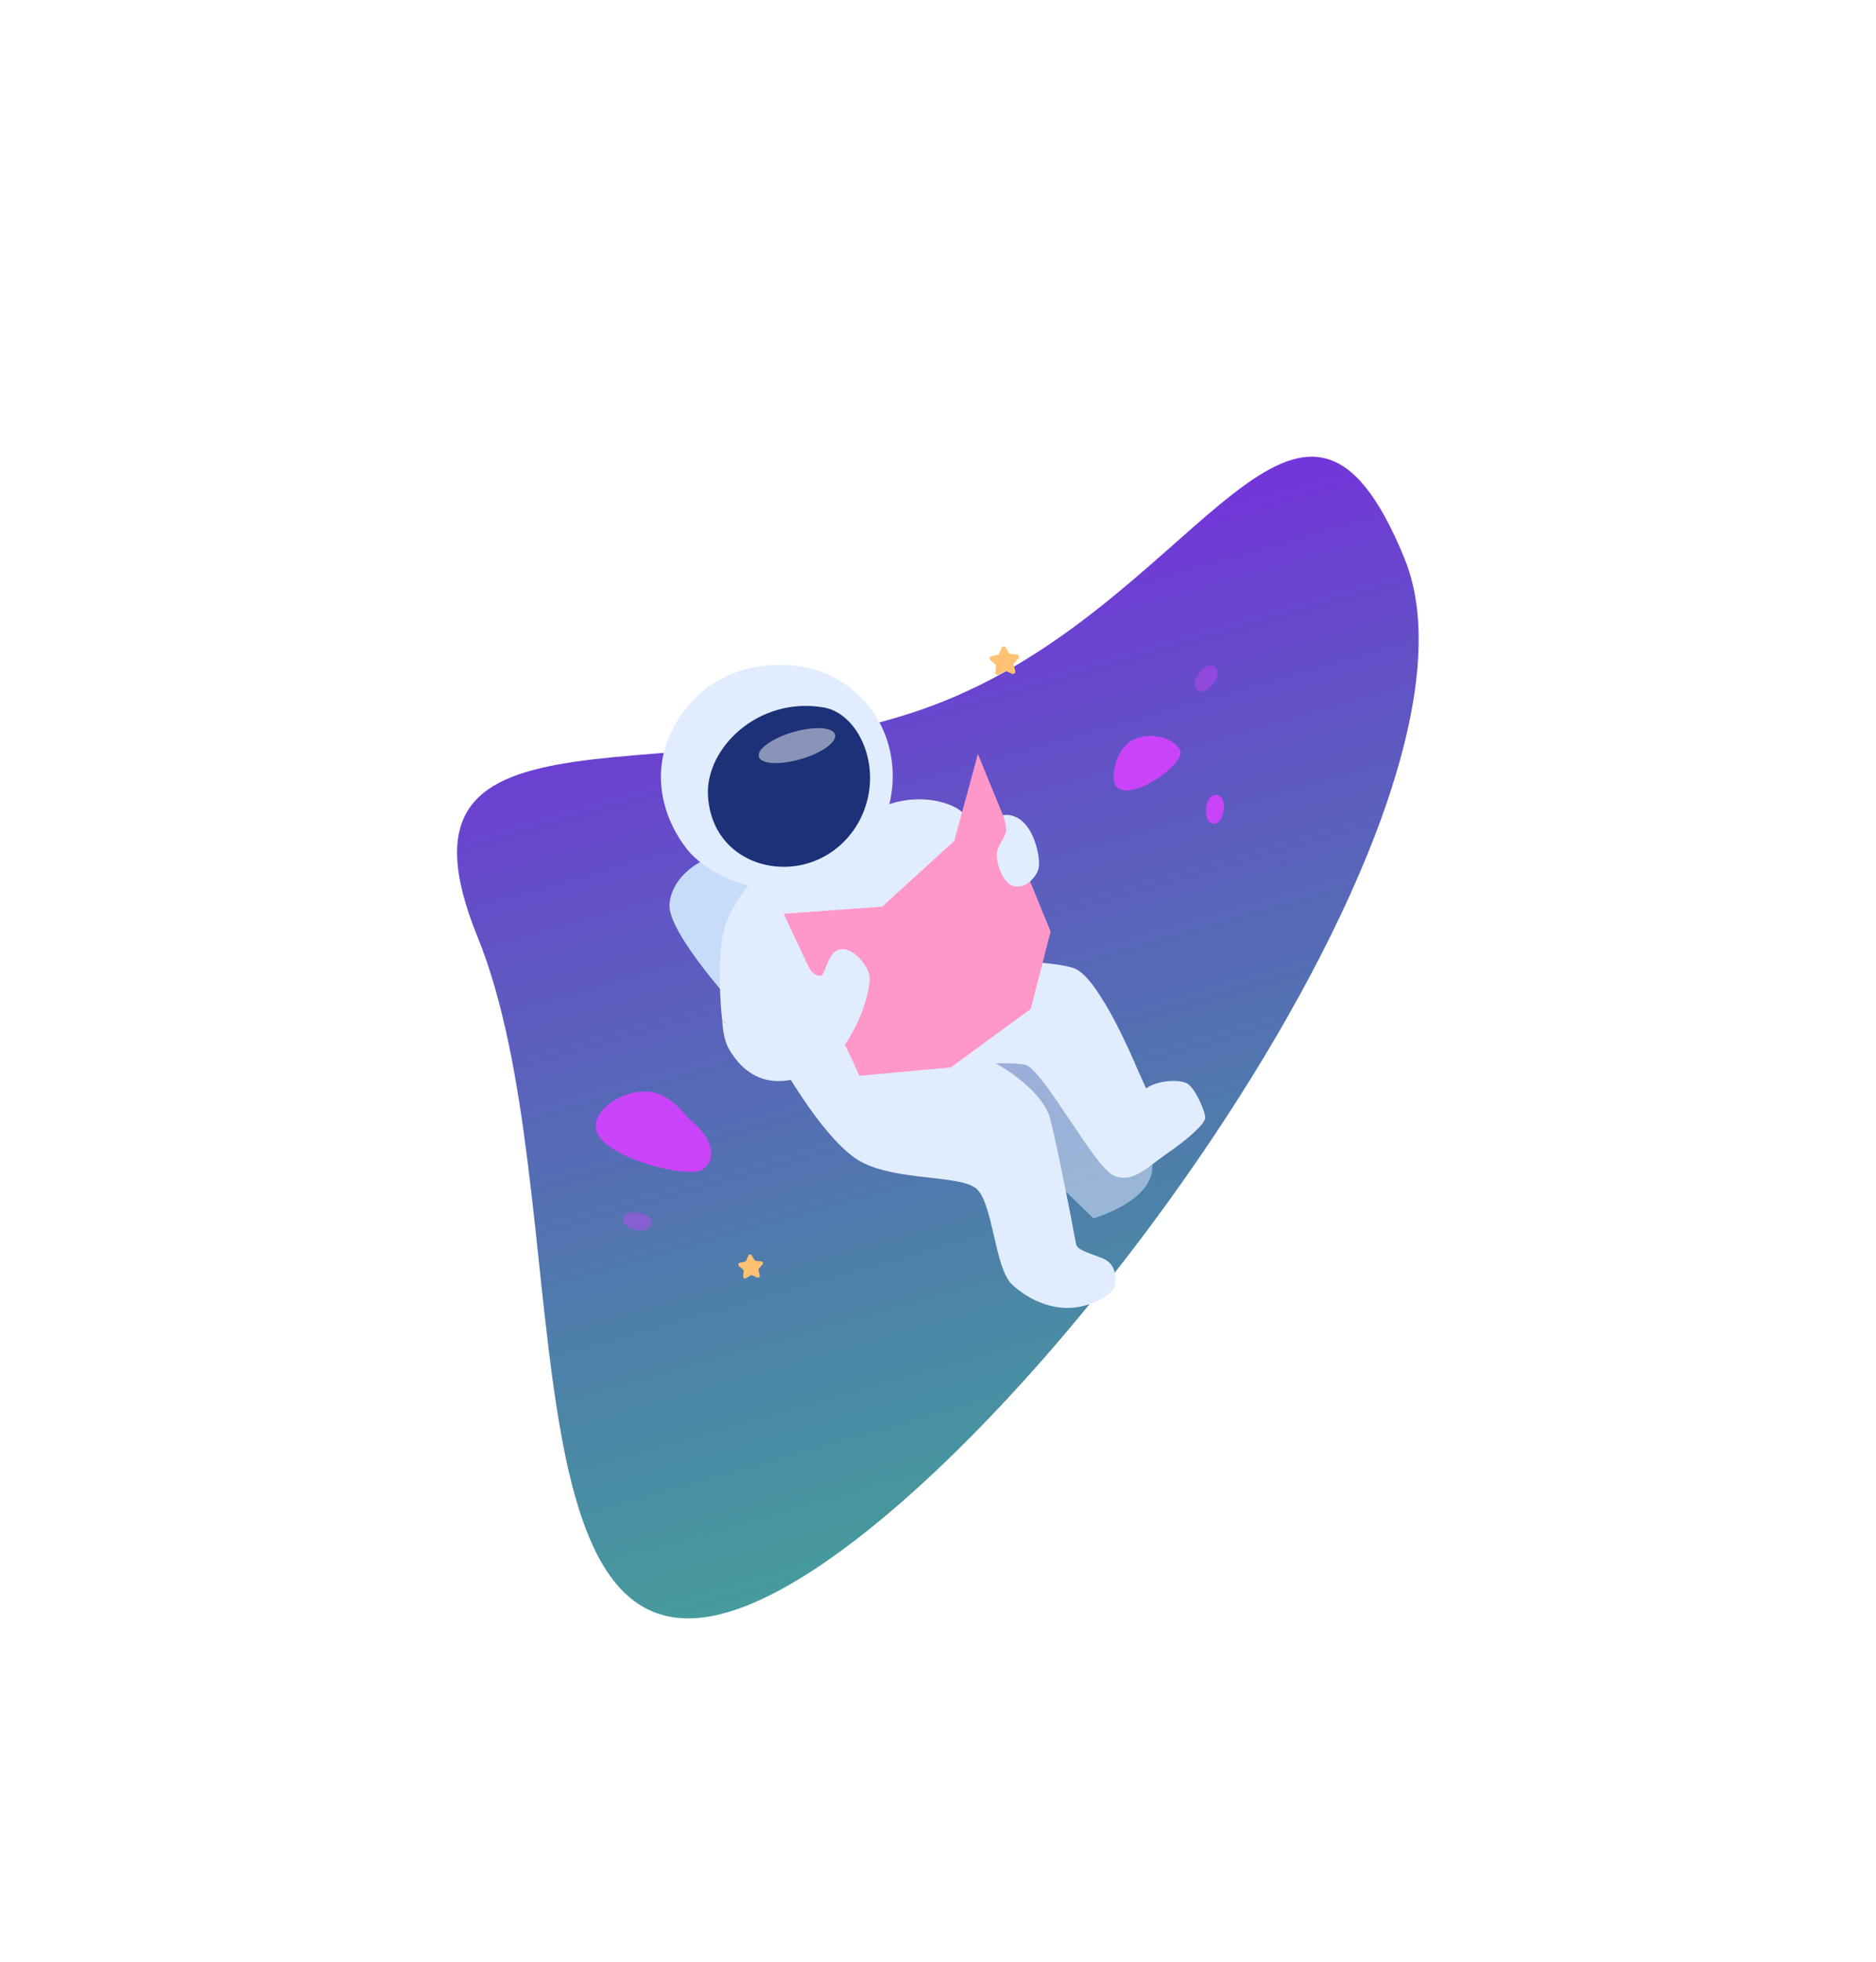 <svg width="865" height="904" viewBox="0 0 865 904" fill="none" xmlns="http://www.w3.org/2000/svg">
<g filter="url(#filter0_f_11_1314)">
<path d="M436.155 322.719C554.216 274.665 599.625 139.513 647.679 257.574C695.733 375.635 463.503 691.381 345.442 739.435C227.381 787.488 268.196 549.654 220.142 431.593C172.088 313.532 318.094 370.773 436.155 322.719Z" fill="url(#paint0_linear_11_1314)"/>
</g>
<path d="M323.053 397.166C323.053 397.166 309.812 403.466 308.693 416.673C307.573 429.881 341.071 466.089 341.071 466.089L432.944 408.285L399.234 357.419L323.053 397.166Z" fill="#C7DCF9"/>
<path d="M344.966 408.101C344.966 408.101 335.629 419.077 333.321 430.681C331.012 442.284 331.989 462.662 333.015 470.25C348.914 483.09 407.285 467.496 407.285 467.496L459.766 396.596C459.766 396.596 448.866 378.901 443.621 374.202C438.376 369.503 422.052 364.322 404.204 372.942C394.467 388.949 344.966 408.101 344.966 408.101Z" fill="#E1ECFF"/>
<g style="mix-blend-mode:multiply">
<path d="M340.848 413.729C340.848 413.729 363.459 419.339 387.722 408.035C411.986 396.731 414.672 369.321 414.672 369.321L404.192 372.946L344.966 408.101L340.848 413.729Z" fill="#E1ECFF"/>
</g>
<path d="M436.551 490.798C436.551 490.798 464.546 489.091 472.544 490.569C480.542 492.048 504.53 537.745 513.445 541.674C522.36 545.602 529.17 537.619 538.282 531.417C547.394 525.215 555.635 517.898 555.718 515.071C555.801 512.243 551.014 501.291 547.376 499.261C543.738 497.232 533.608 497.754 528.443 501.575C519.055 480.503 505.654 449.752 495.022 446.112C484.39 442.471 452.915 442.52 452.915 442.52L436.551 490.798Z" fill="#E1ECFF"/>
<g style="mix-blend-mode:multiply" opacity="0.51">
<path d="M464.595 468.189C464.595 468.189 487.547 469.146 494.413 477.2C501.279 485.255 517.251 536.296 531.295 536.583C532.652 553.374 504.147 561.394 504.147 561.394L429.645 489.057L464.595 468.189Z" fill="#E1ECFF"/>
</g>
<path d="M361.086 491.619C361.086 491.619 380.726 526.547 396.996 535.338C413.265 544.129 441.485 541.426 449.719 547.346C457.952 553.267 458.392 584.345 466.74 592.022C475.088 599.699 486.395 603.985 496.584 602.37C506.774 600.754 514.645 595.283 514.438 590.662C514.231 586.042 513.549 582.068 508.565 579.932C503.581 577.796 496.657 576.205 496.171 573.356C495.686 570.506 487.29 527.194 484.228 515.475C481.167 503.755 462.495 488.425 439.306 481.632C416.668 465.135 384.275 475.042 384.275 475.042L361.086 491.619Z" fill="#E1ECFF"/>
<g style="mix-blend-mode:multiply">
<path d="M366.743 500.937C366.743 500.937 386.558 500.613 403.767 491.626C399.161 473.808 388.346 469.184 388.346 469.184L361.086 491.619L366.743 500.937Z" fill="#E1ECFF"/>
</g>
<path d="M381.358 310.631C365.334 303.395 332.734 302.788 314.401 328.95C296.067 355.112 307.774 380.173 316.989 391.586C326.64 403.565 358.195 420.739 389.273 400.514C420.352 380.29 420.239 328.195 381.358 310.631Z" fill="#E1ECFF"/>
<path d="M379.721 325.984C393.679 328.338 403.902 347.011 400.533 365.777C397.164 384.543 382.107 398.023 364.275 399.326C346.444 400.629 327.884 389.645 326.444 366.863C325.064 344.969 349.41 320.873 379.721 325.984Z" fill="#1C3177"/>
<g style="mix-blend-mode:multiply">
<path d="M349.865 472.808C367.203 463.294 352.535 445.23 370.086 439.713C393.836 441.472 400.262 439.833 400.262 439.833C400.262 439.833 357.923 482.394 349.865 472.808Z" fill="#E1ECFF"/>
</g>
<path d="M361.357 421.072L396.313 495.71L438.384 491.864L475.288 464.864L484.421 429.229L450.892 347.448L439.997 387.527L406.813 417.777L361.357 421.072Z" fill="#FF97C9"/>
<path d="M349.865 472.808C359.686 471.342 364.282 464.572 367.083 461.517C368.509 459.958 368.119 458.702 367.068 454.552C366.016 450.403 368.39 445.913 371.907 443.823C374.271 449.07 376.797 449.925 378.676 449.545C380.556 449.165 381.74 437.701 387.949 437.383C394.158 437.065 399.685 444.936 400.79 448.978C401.895 453.02 398.678 464.978 394.205 473.52C389.732 482.062 383.327 492.695 367.579 496.949C351.832 501.203 342.207 493.664 336.282 483.713C334.283 480.355 333.323 475.592 333.018 470.234C333.018 470.234 336.909 474.711 349.865 472.808Z" fill="#E1ECFF"/>
<path d="M462.439 375.614C462.439 375.614 464.757 381.668 463.639 384.164C462.521 386.659 460.911 388.769 459.838 391.941C458.766 395.112 461.447 406.612 467.219 408.229C472.992 409.845 477.305 404.305 478.59 401.179C479.874 398.054 478.514 390.166 475.936 384.777C473.358 379.388 468.88 374.746 462.439 375.614Z" fill="#E1ECFF"/>
<path d="M463.741 298.366L465.178 300.841C465.265 300.992 465.386 301.118 465.532 301.211C465.679 301.303 465.845 301.358 466.018 301.372L468.874 301.581C469.074 301.596 469.265 301.667 469.427 301.785C469.588 301.903 469.713 302.065 469.788 302.251C469.862 302.436 469.883 302.639 469.848 302.837C469.813 303.034 469.723 303.217 469.589 303.366L467.68 305.504C467.563 305.633 467.48 305.789 467.438 305.957C467.395 306.125 467.394 306.301 467.435 306.47L468.104 309.238C468.151 309.432 468.143 309.636 468.081 309.826C468.019 310.015 467.904 310.184 467.751 310.312C467.598 310.44 467.412 310.523 467.214 310.551C467.016 310.579 466.815 310.552 466.632 310.471L464.009 309.313C463.851 309.243 463.678 309.212 463.505 309.224C463.332 309.235 463.164 309.289 463.017 309.38L460.574 310.88C460.403 310.985 460.207 311.041 460.006 311.04C459.806 311.039 459.61 310.982 459.44 310.876C459.27 310.769 459.134 310.617 459.046 310.437C458.959 310.256 458.924 310.055 458.945 309.856L459.24 307.022C459.258 306.85 459.233 306.675 459.169 306.514C459.104 306.353 459.001 306.211 458.868 306.099L456.689 304.236C456.536 304.106 456.422 303.937 456.361 303.746C456.3 303.556 456.293 303.352 456.342 303.157C456.391 302.963 456.493 302.787 456.638 302.648C456.782 302.509 456.962 302.413 457.158 302.371L459.96 301.78C460.129 301.744 460.287 301.667 460.419 301.556C460.552 301.444 460.656 301.302 460.721 301.142L461.813 298.496C461.888 298.309 462.015 298.147 462.178 298.029C462.342 297.911 462.535 297.841 462.736 297.828C462.937 297.814 463.138 297.857 463.316 297.952C463.494 298.048 463.641 298.191 463.741 298.366Z" fill="#FEC272"/>
<path d="M346.643 578.508L347.848 580.585C347.92 580.712 348.022 580.818 348.145 580.895C348.269 580.973 348.409 581.018 348.554 581.028L350.95 581.212C351.117 581.225 351.277 581.285 351.412 581.384C351.547 581.483 351.651 581.618 351.714 581.774C351.776 581.929 351.794 582.099 351.764 582.264C351.735 582.429 351.661 582.583 351.549 582.707L349.945 584.496C349.847 584.605 349.777 584.737 349.741 584.879C349.706 585.022 349.707 585.171 349.743 585.313L350.302 587.647C350.341 587.81 350.333 587.981 350.281 588.139C350.228 588.298 350.132 588.439 350.004 588.547C349.876 588.654 349.72 588.724 349.554 588.748C349.389 588.772 349.219 588.75 349.066 588.683L346.87 587.71C346.737 587.652 346.592 587.626 346.447 587.636C346.302 587.646 346.161 587.69 346.038 587.766L344 589.017C343.856 589.105 343.692 589.151 343.524 589.15C343.356 589.15 343.191 589.102 343.049 589.012C342.907 588.922 342.793 588.795 342.72 588.643C342.646 588.492 342.617 588.323 342.635 588.156L342.876 585.768C342.891 585.622 342.87 585.475 342.816 585.338C342.761 585.202 342.674 585.081 342.562 584.986L340.737 583.429C340.609 583.32 340.514 583.178 340.463 583.018C340.412 582.859 340.407 582.688 340.448 582.526C340.489 582.363 340.574 582.215 340.695 582.099C340.815 581.982 340.966 581.902 341.13 581.867L343.475 581.363C343.618 581.333 343.751 581.269 343.863 581.176C343.975 581.083 344.063 580.964 344.119 580.829L345.034 578.609C345.099 578.454 345.205 578.32 345.342 578.223C345.479 578.125 345.64 578.068 345.807 578.058C345.975 578.047 346.142 578.084 346.29 578.163C346.437 578.243 346.56 578.363 346.643 578.508Z" fill="#FEC272"/>
<g style="mix-blend-mode:soft-light" opacity="0.48">
<path d="M369.281 349.8C378.982 346.965 386.034 341.885 385.031 338.454C384.029 335.023 375.352 334.539 365.65 337.374C355.949 340.208 348.898 345.288 349.9 348.719C350.903 352.151 359.58 352.634 369.281 349.8Z" fill="white"/>
</g>
<g style="mix-blend-mode:multiply">
<path d="M399.284 460.624C399.284 460.624 387.273 451.264 385.221 451.403C383.168 451.541 378.242 459.913 379.617 461.95C380.993 463.988 387.791 470.507 394.886 472.175C396.849 467.726 399.284 460.624 399.284 460.624Z" fill="#E1ECFF"/>
</g>
<g style="mix-blend-mode:multiply" opacity="0.5">
<path d="M406.814 417.777L438.384 491.864L475.288 464.864L439.997 387.527L406.814 417.777Z" fill="#FF97C9"/>
</g>
<g style="mix-blend-mode:multiply">
<path d="M487.474 529.815C483.731 533.367 479.454 536.31 474.798 538.536C470.429 540.567 469.151 544.207 470.945 550.606C472.739 557.004 474.182 567.073 477.163 569.549C480.144 572.025 489.683 569.958 494.259 563.427C491.872 551.329 487.474 529.815 487.474 529.815Z" fill="#E1ECFF"/>
</g>
<g style="mix-blend-mode:multiply">
<path d="M509.121 461.882C509.121 461.882 503.683 464.701 504.478 468.559C505.273 472.416 512.264 490.849 514.635 492.393C517.007 493.938 523.482 490.478 523.482 490.478C515.313 471.51 509.121 461.882 509.121 461.882Z" fill="#E1ECFF"/>
</g>
<path d="M275.754 522.858C270.678 513.923 284.524 503.061 296.921 502.94C309.317 502.82 315.276 513.87 319.936 517.828C329.67 526.087 329.968 534.79 323.893 538.95C317.819 543.11 282.472 534.677 275.754 522.858Z" fill="#C944F8"/>
<path d="M515.217 362.987C511.403 360.076 514.109 345.005 522.382 340.962C530.655 336.919 541.475 340 544.133 345.794C546.79 351.588 523.036 368.947 515.217 362.987Z" fill="#C944F8"/>
<path d="M557.439 368.106C555.772 370.859 555.048 378.429 559.031 379.499C563.015 380.569 565.44 372.667 563.801 368.75C562.162 364.833 558.553 366.266 557.439 368.106Z" fill="#C944F8"/>
<path opacity="0.44" d="M556.143 307.163C553.33 308.728 548.937 314.933 551.867 317.843C554.796 320.752 560.818 315.096 561.342 310.885C561.866 306.673 558.022 306.12 556.143 307.163Z" fill="#C944F8"/>
<path opacity="0.44" d="M298.806 560.338C296.158 558.507 288.653 557.305 287.333 561.216C286.013 565.128 293.749 568.019 297.748 566.648C301.748 565.277 300.569 561.562 298.806 560.338Z" fill="#C944F8"/>
<g style="mix-blend-mode:multiply" opacity="0.64">
<path d="M317.577 515.443C313.164 516.585 314.154 520.534 315.83 524.058C317.507 527.583 322.619 528.275 325.953 524.726C323.273 519.388 317.577 515.443 317.577 515.443Z" fill="#C944F8"/>
</g>
<g style="mix-blend-mode:multiply" opacity="0.64">
<path d="M291.477 511.146C288.3 511.718 286.003 516.527 288.514 520.133C291.024 523.738 295.51 526.185 297.902 524.994C300.293 523.804 300.332 518.238 298.316 514.805C296.3 511.371 294.531 510.594 291.477 511.146Z" fill="#C944F8"/>
</g>
<g style="mix-blend-mode:multiply" opacity="0.64">
<path d="M533.938 343.39C532.219 344.069 530.566 346.09 530.861 348.132C531.155 350.174 533.069 351.846 534.997 351.471C536.925 351.096 538.37 347.843 537.818 345.613C537.265 343.383 535.249 342.876 533.938 343.39Z" fill="#C944F8"/>
</g>
<g style="mix-blend-mode:multiply" opacity="0.64">
<path d="M515.605 348.647C515.605 348.647 518.168 350.885 517.951 353.637C517.735 356.389 513.58 356.416 513.58 356.416C513.58 356.416 513.883 351.729 515.605 348.647Z" fill="#C944F8"/>
</g>
<defs>
<filter id="filter0_f_11_1314" x="0.744" y="0.446" width="863.388" height="955.311" filterUnits="userSpaceOnUse" color-interpolation-filters="sRGB">
<feFlood flood-opacity="0" result="BackgroundImageFix"/>
<feBlend mode="normal" in="SourceGraphic" in2="BackgroundImageFix" result="shape"/>
<feGaussianBlur stdDeviation="105" result="effect1_foregroundBlur_11_1314"/>
</filter>
<linearGradient id="paint0_linear_11_1314" x1="292.97" y1="760.792" x2="170.292" y2="328.965" gradientUnits="userSpaceOnUse">
<stop stop-color="#007777" stop-opacity="0.725"/>
<stop offset="1" stop-color="#7434DB"/>
</linearGradient>
</defs>
</svg>
